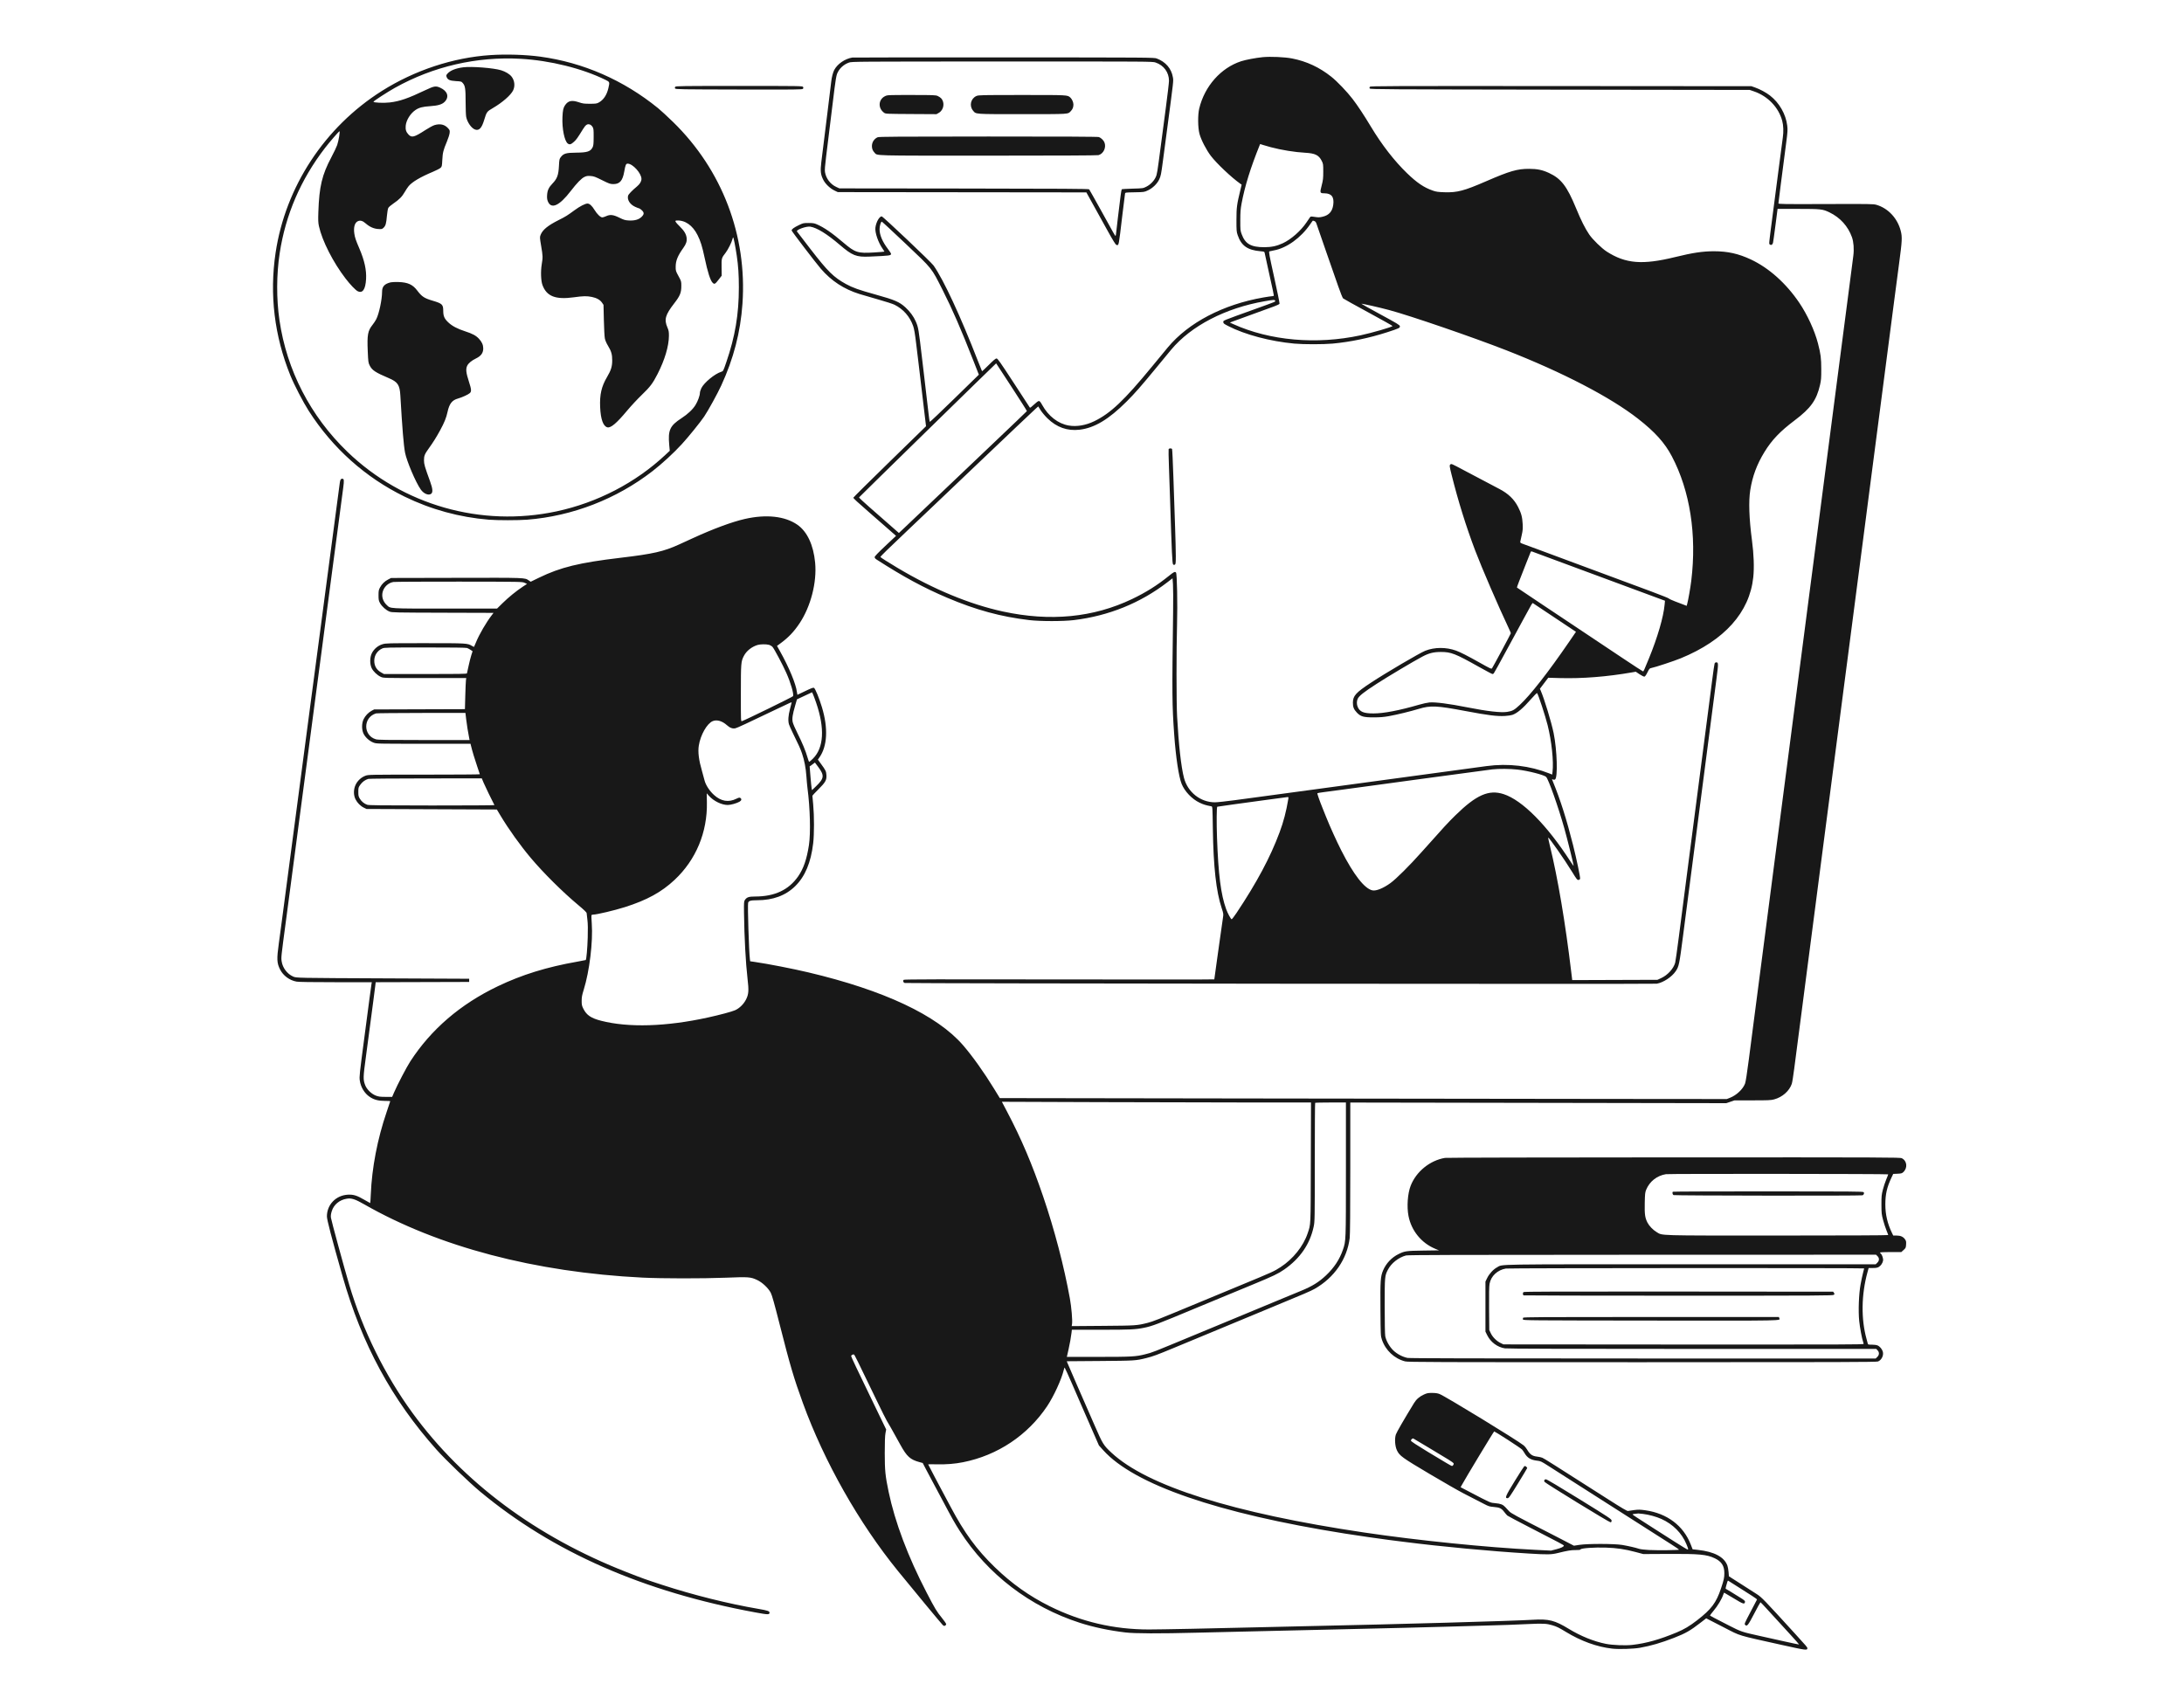 <svg width="360" height="280" viewBox="0 0 360 280" fill="none" xmlns="http://www.w3.org/2000/svg">
<path fill-rule="evenodd" clip-rule="evenodd" d="M80.847 9.082C74.673 9.492 68.354 11.58 62.931 15.003C53.517 20.945 47.053 30.792 45.428 41.669C44.401 48.543 45.224 55.381 47.863 61.9C48.492 63.452 49.968 66.298 50.899 67.752C54.824 73.88 60.23 78.718 66.669 81.864C71.029 83.994 75.733 85.284 80.577 85.677C81.984 85.792 85.432 85.791 86.895 85.677C94.352 85.091 101.63 82.271 107.564 77.666C109.134 76.447 111.019 74.713 112.383 73.229C113.446 72.074 115.442 69.609 116.069 68.677C116.74 67.68 118.254 64.929 118.882 63.566C120.923 59.133 122.059 54.757 122.385 50.07C123.166 38.831 119.04 28.016 110.961 20.127C110.043 19.231 108.927 18.201 108.481 17.839C102.791 13.212 96.14 10.302 89.051 9.338C86.657 9.012 83.422 8.911 80.847 9.082ZM208.128 9.425C207.009 9.534 205.323 9.854 204.576 10.098C201.238 11.187 198.557 14.216 197.674 17.897C197.423 18.945 197.445 21.049 197.717 22.064C197.982 23.053 198.846 24.727 199.595 25.706C200.547 26.949 202.985 29.256 204.419 30.27L204.668 30.446L204.446 31.366C203.872 33.748 203.814 34.19 203.81 36.235C203.807 38.029 203.822 38.209 204.017 38.776C204.615 40.517 205.628 41.232 207.765 41.42C208.415 41.478 208.424 41.482 208.473 41.752C208.501 41.903 208.751 43.053 209.029 44.308C209.846 48.001 209.973 48.593 209.973 48.713C209.973 48.778 209.868 48.827 209.726 48.827C209.589 48.827 208.925 48.924 208.25 49.041C201.605 50.2 195.886 53.193 192.48 57.294C192.079 57.776 190.923 59.178 189.911 60.409C185.299 66.019 183.06 68.14 180.379 69.441C178.972 70.123 177.479 70.377 176.172 70.155C174.43 69.859 172.816 68.614 171.804 66.785C171.518 66.269 171.386 66.112 171.239 66.112C171.122 66.112 170.806 66.344 170.433 66.704C170.041 67.084 169.797 67.261 169.756 67.196C169.72 67.141 168.517 65.295 167.082 63.094C164.868 59.699 164.441 59.093 164.264 59.093C164.116 59.093 163.746 59.402 162.985 60.164C162.396 60.754 161.895 61.218 161.873 61.195C161.851 61.173 161.549 60.424 161.203 59.531C158.35 52.175 155.556 46.159 153.886 43.772C153.505 43.228 145.584 35.719 145.352 35.682C144.979 35.623 144.425 36.584 144.3 37.508C144.19 38.328 144.754 39.973 145.519 41.056C145.669 41.269 145.792 41.46 145.792 41.48C145.792 41.501 145.013 41.565 144.06 41.623C141.392 41.786 140.957 41.647 139.037 40.013C137.103 38.366 135.852 37.505 134.631 36.977C134.219 36.8 133.99 36.764 133.274 36.763C132.442 36.762 132.385 36.775 131.653 37.129C130.841 37.522 130.49 37.784 130.49 38C130.49 38.126 134.483 43.355 135.313 44.314C137.044 46.316 139.103 47.664 141.658 48.466C142.274 48.659 143.708 49.078 144.846 49.397C145.984 49.716 147.156 50.096 147.45 50.242C148.894 50.957 149.979 52.195 150.519 53.742C150.686 54.222 150.819 54.999 151.015 56.636C151.162 57.866 151.322 59.189 151.371 59.575C151.419 59.961 151.541 60.978 151.641 61.835C151.869 63.782 152.116 65.863 152.412 68.344L152.643 70.269L146.652 76.111C143.357 79.324 140.662 81.996 140.662 82.048C140.662 82.161 141.271 82.724 143.407 84.586C143.853 84.975 145.001 85.978 145.959 86.817L147.7 88.342L145.936 90.001C144.707 91.157 144.172 91.718 144.173 91.85C144.173 91.967 144.286 92.113 144.465 92.229C148.896 95.084 152.238 96.894 156.144 98.552C160.879 100.563 164.962 101.674 169.646 102.229C171.483 102.446 175.236 102.446 177.028 102.229C182.752 101.534 187.97 99.422 192.42 95.996L193.275 95.338L193.347 96.322C193.386 96.863 193.396 98.944 193.369 100.947C193.186 114.636 193.199 116.176 193.55 121.107C193.814 124.827 194.299 128.048 194.771 129.223C195.272 130.472 196.477 131.736 197.733 132.332C198.397 132.646 198.705 132.742 199.676 132.933C199.863 132.97 199.865 133.002 199.919 136.591C200.013 142.905 200.466 146.982 201.377 149.72C201.667 150.592 201.681 150.687 201.598 151.223C201.549 151.537 201.346 152.959 201.148 154.383C200.949 155.807 200.727 157.386 200.654 157.893C200.454 159.274 200.161 161.393 200.161 161.459C200.161 161.49 188.678 161.496 174.643 161.471C154.971 161.436 149.091 161.45 148.978 161.531C148.781 161.67 148.891 162.003 149.152 162.056C149.562 162.14 272.611 162.258 273.088 162.175C274.175 161.986 275.566 161.071 276.214 160.118C276.747 159.333 276.813 159.014 277.436 154.2C277.763 151.671 278.132 148.831 278.256 147.89C278.38 146.949 278.724 144.303 279.022 142.011C279.319 139.719 279.643 137.231 279.741 136.483C279.839 135.735 279.956 134.827 280.002 134.465C280.048 134.103 280.29 132.237 280.54 130.319C280.989 126.874 281.562 122.472 282.261 117.092C282.458 115.571 282.763 113.229 282.938 111.886C283.272 109.322 283.269 109.195 282.872 109.195C282.777 109.195 282.667 109.282 282.626 109.392C282.584 109.501 282.402 110.754 282.221 112.178C282.04 113.602 281.81 115.378 281.71 116.126C281.54 117.407 281.026 121.361 280.005 129.244C279.244 135.117 278.662 139.592 278.333 142.099C277.986 144.741 277.491 148.567 276.724 154.515C276.451 156.638 276.182 158.533 276.127 158.726C275.848 159.706 274.884 160.76 273.822 161.251L273.209 161.534L266.183 161.558L259.157 161.582L258.996 160.242C258.021 152.09 256.776 144.733 255.468 139.387C255.297 138.692 255.174 138.108 255.193 138.089C255.297 137.988 257.914 141.737 259.144 143.748C259.89 144.968 259.986 145.088 260.196 145.064C260.358 145.046 260.435 144.978 260.456 144.836C260.494 144.573 259.863 141.579 259.287 139.291C258.22 135.053 257.209 131.866 255.981 128.868C255.793 128.411 255.793 128.406 255.971 128.498C256.095 128.563 256.204 128.564 256.323 128.503C256.801 128.253 256.664 123.646 256.095 120.865C255.725 119.055 254.56 115.226 253.962 113.852L253.831 113.551L254.518 112.643L255.206 111.735L257.096 111.788C260.832 111.891 264.868 111.573 269.035 110.846L269.633 110.742L270.262 111.161C270.61 111.393 270.967 111.567 271.06 111.55C271.168 111.531 271.347 111.279 271.557 110.851C271.865 110.226 271.909 110.178 272.229 110.12C272.813 110.013 275.945 108.978 277.034 108.532C284.256 105.574 288.393 100.954 289.001 95.168C289.169 93.562 289.092 91.387 288.783 89.057C288.313 85.514 288.215 82.637 288.503 80.809C288.861 78.534 289.594 76.56 290.833 74.536C292.058 72.535 293.403 71.126 295.846 69.285C298.477 67.302 299.431 65.965 300.008 63.447C300.183 62.686 300.212 62.313 300.209 60.847C300.205 59.046 300.117 58.36 299.667 56.619C299.122 54.508 297.915 51.883 296.59 49.923C294.417 46.707 291.585 44.174 288.601 42.775C286.561 41.819 284.781 41.423 282.525 41.422C280.673 41.422 279.003 41.672 276.134 42.377C270.738 43.704 267.965 43.481 264.837 41.469C264.011 40.937 262.511 39.473 261.963 38.663C261.263 37.628 260.63 36.365 259.799 34.349C258.292 30.69 257.332 29.441 255.312 28.508C254.242 28.014 253.397 27.839 252.055 27.835C250.113 27.829 248.865 28.189 244.965 29.884C241.336 31.46 240.196 31.762 238.117 31.694C237.038 31.66 236.741 31.618 236.176 31.422C234.727 30.92 233.566 30.136 231.932 28.558C229.836 26.532 227.774 23.876 225.973 20.88C224.827 18.973 223.803 17.424 222.957 16.318C222.05 15.131 220.403 13.411 219.444 12.649C217.486 11.092 215.382 10.112 212.989 9.641C211.783 9.403 209.418 9.298 208.128 9.425ZM140.482 9.489C139.268 9.69 138.032 10.543 137.509 11.54C137.304 11.93 137.096 12.732 137.02 13.422C136.96 13.961 136.627 16.686 136.383 18.642C136.263 19.599 135.924 22.336 135.384 26.704C135.199 28.203 135.267 28.802 135.722 29.675C136.073 30.351 136.835 31.069 137.575 31.423L138.096 31.672L158.584 31.695L179.073 31.718L179.934 33.275C180.408 34.131 181.484 36.075 182.325 37.595C183.544 39.798 183.895 40.365 184.052 40.389C184.434 40.445 184.386 40.696 184.995 35.533C185.218 33.651 185.42 32.025 185.445 31.919C185.488 31.733 185.53 31.727 187.042 31.7C188.576 31.673 188.602 31.669 189.204 31.391C189.98 31.033 190.715 30.328 191.065 29.606C191.341 29.038 191.399 28.75 191.695 26.496C191.797 25.723 192.084 23.552 192.334 21.67C193.491 12.948 193.442 13.388 193.329 12.72C193.091 11.3 192.124 10.183 190.665 9.641C190.226 9.477 189.582 9.473 165.461 9.463C151.846 9.457 140.605 9.469 140.482 9.489ZM85.843 9.695C90.675 9.965 95.969 11.28 99.81 13.166C100.515 13.512 100.517 13.517 100.279 14.545C100.016 15.678 99.458 16.501 98.67 16.917C98.357 17.082 98.166 17.107 97.229 17.107C96.275 17.107 96.061 17.078 95.397 16.855C94.258 16.474 93.664 16.599 93.157 17.324C92.851 17.762 92.764 18.15 92.712 19.301C92.627 21.2 93.045 23.269 93.596 23.667C93.897 23.884 94.12 23.82 94.621 23.369C94.995 23.033 95.215 22.724 96.078 21.32C96.548 20.557 96.806 20.383 97.247 20.534C97.381 20.58 97.573 20.756 97.675 20.924C97.84 21.199 97.859 21.371 97.854 22.591C97.849 23.715 97.82 24.008 97.685 24.282C97.341 24.98 96.806 25.153 94.945 25.168C93.325 25.181 92.906 25.301 92.451 25.884C92.207 26.196 92.189 26.276 92.133 27.364C92.054 28.878 91.84 29.457 91.063 30.264C90.458 30.892 90.233 31.369 90.182 32.134C90.151 32.604 90.18 32.874 90.293 33.164C90.839 34.557 92.185 33.959 94.093 31.474C95.097 30.168 95.843 29.401 96.342 29.166C96.676 29.008 96.857 28.981 97.35 29.016C97.876 29.052 98.109 29.137 99.241 29.701C100.418 30.287 100.581 30.344 101.086 30.35C102.147 30.361 102.634 29.806 102.898 28.285C103.087 27.197 103.18 26.978 103.455 26.978C104.295 26.978 105.736 28.571 105.735 29.498C105.735 29.909 105.47 30.349 104.983 30.751C104.201 31.395 103.587 32.035 103.528 32.266C103.355 32.938 103.838 33.702 104.683 34.091C104.99 34.233 105.288 34.349 105.347 34.349C105.405 34.349 105.598 34.482 105.774 34.644C106.206 35.041 106.201 35.32 105.754 35.755C105.291 36.206 104.6 36.401 103.653 36.348C103.034 36.313 102.847 36.258 102.077 35.88C101.066 35.384 100.575 35.333 99.885 35.65C99.662 35.753 99.389 35.837 99.278 35.838C98.982 35.841 98.425 35.307 98.005 34.618C97.58 33.921 97.182 33.559 96.84 33.559C96.46 33.559 95.59 34.005 94.717 34.647C93.503 35.54 93.261 35.691 92.102 36.274C90.297 37.181 89.441 37.882 89.113 38.718C88.963 39.101 88.966 39.154 89.203 40.569C89.487 42.26 89.491 42.381 89.297 43.573C89.105 44.757 89.16 46.298 89.42 46.999C90.11 48.86 91.583 49.432 94.6 49.012C96.162 48.794 96.737 48.784 97.577 48.957C98.359 49.119 98.921 49.438 99.234 49.9L99.48 50.261L99.537 52.768C99.568 54.147 99.642 55.513 99.701 55.802C99.767 56.125 99.964 56.583 100.21 56.987C100.768 57.902 100.92 58.435 100.914 59.444C100.907 60.447 100.716 61.051 100.046 62.185C99.145 63.711 98.836 65.066 98.924 67.111C99.01 69.115 99.428 70.281 100.122 70.451C100.679 70.587 101.651 69.763 103.369 67.702C103.997 66.948 105.086 65.779 105.788 65.103C107.168 63.777 107.594 63.212 108.389 61.657C109.576 59.336 110.252 57.063 110.261 55.364C110.264 54.685 110.228 54.487 110.003 53.96C109.45 52.661 109.667 51.903 111.136 50.011C112.103 48.764 112.307 48.26 112.307 47.108C112.307 46.39 112.296 46.352 111.839 45.516C111.385 44.684 111.371 44.638 111.376 43.957C111.384 42.968 111.708 42.172 112.627 40.886C113.091 40.237 113.24 39.805 113.187 39.265C113.123 38.616 112.789 38.053 112.021 37.3C111.287 36.58 111.179 36.375 111.519 36.355C112.914 36.27 114.158 37.131 114.975 38.747C115.466 39.719 115.749 40.62 116.131 42.424C116.655 44.907 117.097 46.28 117.488 46.638C117.78 46.905 117.88 46.847 118.492 46.055L118.962 45.448L118.943 44.088C118.921 42.575 118.932 42.532 119.607 41.67C119.981 41.191 120.621 39.922 120.721 39.461C120.755 39.304 120.812 39.159 120.848 39.137C120.916 39.096 121.211 40.581 121.439 42.114C121.692 43.819 121.791 45.297 121.79 47.379C121.79 51.825 121.176 55.479 119.716 59.726C119.213 61.192 119.212 61.193 118.888 61.293C117.82 61.62 116.035 63.094 115.598 64.01C115.472 64.274 115.368 64.627 115.366 64.796C115.361 65.224 115.02 66.158 114.646 66.762C114.192 67.498 113.379 68.266 112.342 68.94C110.422 70.187 110.089 70.91 110.311 73.351L110.399 74.316L109.665 75.003C104.761 79.595 98.454 82.867 91.739 84.304C79.317 86.962 66.392 83.28 57.262 74.481C51.172 68.612 47.265 61.04 46.062 52.775C45.551 49.262 45.565 45.264 46.1 41.754C47.069 35.398 49.568 29.592 53.575 24.39C54.325 23.416 55.816 21.69 55.947 21.645C56.085 21.598 55.833 23.149 55.58 23.907C55.475 24.221 55.051 25.113 54.638 25.889C53.078 28.82 52.618 30.746 52.477 34.922C52.43 36.312 52.446 36.709 52.573 37.291C53.1 39.699 54.903 43.24 56.971 45.931C57.715 46.901 58.599 47.826 58.946 48.002C59.765 48.416 60.246 47.727 60.342 46.002C60.425 44.512 60.078 42.934 59.237 40.973C58.641 39.586 58.498 39.16 58.403 38.492C58.252 37.434 58.484 36.67 59.023 36.453C59.419 36.292 59.794 36.408 60.292 36.845C60.94 37.413 61.63 37.716 62.366 37.757C62.939 37.788 62.987 37.776 63.238 37.531C63.57 37.208 63.667 36.856 63.781 35.559C63.83 34.993 63.931 34.418 64.004 34.279C64.078 34.14 64.454 33.814 64.841 33.554C65.786 32.919 66.292 32.408 66.704 31.672C66.893 31.335 67.188 30.891 67.359 30.686C67.943 29.987 69.302 29.183 71.342 28.329C71.907 28.093 72.477 27.801 72.61 27.68C72.838 27.472 72.853 27.406 72.908 26.364C72.972 25.15 73.068 24.764 73.662 23.352C73.884 22.822 74.088 22.184 74.114 21.934C74.159 21.514 74.141 21.456 73.86 21.145C73.299 20.522 72.57 20.35 71.638 20.62C71.379 20.695 70.691 21.067 70.086 21.46C68.284 22.63 67.862 22.741 67.336 22.181C66.941 21.76 66.816 21.369 66.874 20.736C66.962 19.8 67.649 18.697 68.5 18.126C69.078 17.738 69.671 17.584 70.898 17.504C72.203 17.419 72.877 17.215 73.302 16.778C74.083 15.974 73.778 15.012 72.567 14.462C71.844 14.134 71.555 14.179 70.18 14.834C67.256 16.226 65.896 16.697 64.24 16.892C63.241 17.011 61.509 16.931 61.564 16.769C61.611 16.63 63.869 15.166 65.084 14.486C71.417 10.945 78.585 9.29 85.843 9.695ZM190.473 10.303C191.834 10.759 192.691 11.928 192.69 13.326C192.69 13.62 192.448 15.677 192.154 17.897C191.859 20.117 191.494 22.881 191.343 24.039C190.765 28.475 190.723 28.733 190.496 29.217C190.196 29.855 189.61 30.45 188.958 30.778C188.419 31.049 188.401 31.051 186.689 31.099C185.74 31.125 184.936 31.173 184.903 31.206C184.869 31.238 184.785 31.712 184.716 32.258C184.435 34.475 184.031 37.848 183.984 38.363C183.957 38.665 183.909 38.911 183.879 38.91C183.849 38.909 183.665 38.623 183.472 38.274C183.279 37.925 182.333 36.218 181.371 34.48C180.409 32.743 179.58 31.273 179.529 31.213C179.457 31.127 175.123 31.099 158.902 31.081L138.366 31.058L137.853 30.824C136.881 30.38 136.159 29.431 135.987 28.371C135.932 28.035 135.981 27.364 136.17 25.844C136.311 24.707 136.487 23.282 136.56 22.679C136.634 22.076 136.777 20.911 136.879 20.09C137.209 17.428 137.32 16.524 137.558 14.573C137.702 13.392 137.861 12.474 137.97 12.19C138.301 11.327 139.042 10.627 139.958 10.31C140.423 10.149 141.164 10.144 165.199 10.138C189.541 10.131 189.97 10.134 190.473 10.303ZM76.374 11.094C75.138 11.247 74.204 11.623 73.75 12.149C73.551 12.379 73.533 12.449 73.614 12.677C73.783 13.15 74.145 13.313 75.153 13.371C76.039 13.422 76.055 13.427 76.307 13.721C76.68 14.156 76.751 14.657 76.751 16.836C76.751 17.913 76.792 19.006 76.843 19.265C77.02 20.174 77.725 21.169 78.33 21.364C78.975 21.571 79.4 21.121 79.799 19.81C80.218 18.434 80.246 18.396 81.252 17.81C82.793 16.913 84.198 15.688 84.576 14.911C84.934 14.175 84.826 13.249 84.308 12.607C83.983 12.204 83.312 11.803 82.595 11.582C81.369 11.205 77.763 10.922 76.374 11.094ZM111.31 14.306C111.225 14.407 111.218 14.486 111.287 14.592C111.374 14.726 112.191 14.74 121.813 14.761C131.41 14.781 132.254 14.772 132.354 14.639C132.43 14.538 132.436 14.445 132.374 14.331C132.287 14.173 131.934 14.168 121.856 14.168C112.452 14.168 111.417 14.181 111.31 14.306ZM225.81 14.306C225.724 14.407 225.717 14.486 225.786 14.592C225.874 14.727 228.096 14.741 257.151 14.782L288.421 14.826L289.132 15.071C291.408 15.855 293.177 17.705 293.773 19.921C293.974 20.67 294.011 21.721 293.869 22.679C293.822 22.992 293.541 25.125 293.244 27.417C292.946 29.709 292.476 33.322 292.198 35.446C291.53 40.561 291.566 40.165 291.749 40.313C291.942 40.469 292.168 40.347 292.252 40.041C292.285 39.922 292.468 38.612 292.659 37.131L293.007 34.437L296.385 34.438C300.15 34.439 300.447 34.472 301.563 35.012C303.318 35.861 304.616 37.294 305.264 39.098C305.545 39.879 305.634 41.064 305.494 42.158C305.442 42.568 305.155 44.779 304.857 47.072C304.558 49.364 304.129 52.661 303.903 54.398C303.677 56.136 303.33 58.801 303.132 60.321C302.934 61.841 302.572 64.625 302.328 66.507C301.35 74.047 300.981 76.886 299.808 85.898C299.607 87.443 299.22 90.424 298.948 92.523C298.676 94.623 298.351 97.11 298.226 98.051C298.101 98.992 297.962 100.058 297.918 100.42C297.874 100.782 297.651 102.5 297.424 104.237C297.196 105.974 296.81 108.936 296.567 110.818C295.558 118.61 295.109 122.069 294.857 123.98C294.711 125.09 294.366 127.735 294.092 129.858C293.817 131.982 293.453 134.785 293.282 136.088C293.112 137.391 292.767 140.037 292.516 141.967C292.266 143.897 291.838 147.194 291.565 149.294C291.292 151.393 290.87 154.651 290.626 156.533C289.859 162.448 289.187 167.614 288.958 169.343C288.837 170.26 288.53 172.629 288.276 174.608C287.98 176.91 287.753 178.364 287.645 178.644C287.29 179.571 286.242 180.559 285.165 180.983L284.64 181.189L265.467 181.173C254.922 181.164 227.959 181.129 205.549 181.096L164.803 181.035L163.857 179.489C162.218 176.81 160.28 174.092 158.74 172.314C154.465 167.376 145.719 163.259 133.239 160.308C130.631 159.691 126.576 158.901 124.395 158.585L123.655 158.478L123.608 158.119C123.452 156.938 123.211 149.256 123.318 148.842C123.403 148.512 123.733 148.416 124.783 148.416C127.403 148.416 129.494 147.646 131.073 146.098C132.704 144.5 133.668 142.205 134.041 139.028C134.217 137.528 134.219 134.541 134.045 132.666C133.973 131.894 133.913 131.229 133.912 131.189C133.911 131.149 134.346 130.684 134.878 130.155C136.065 128.976 136.275 128.605 136.223 127.783C136.183 127.148 136.109 126.998 135.289 125.878L134.816 125.232L135.071 124.869C136.377 123.01 136.527 120.05 135.489 116.609C135.042 115.124 134.381 113.511 134.178 113.405C134.044 113.335 133.748 113.443 132.735 113.932C132.035 114.27 131.451 114.547 131.438 114.547C131.425 114.547 131.39 114.339 131.359 114.086C131.201 112.771 130.068 110.037 128.579 107.378L128.078 106.482L128.586 106.111C129.937 105.127 130.857 104.167 131.792 102.764C133.645 99.984 134.668 96.005 134.363 92.764C134.087 89.846 133.053 87.635 131.438 86.512C129.396 85.091 126.312 84.752 122.771 85.557C120.658 86.038 117.573 87.179 114.188 88.732C113.772 88.923 112.776 89.379 111.973 89.747C109.403 90.923 107.681 91.316 102.315 91.953C95.477 92.763 92.392 93.516 88.844 95.242L87.479 95.905L87.179 95.703C86.467 95.224 86.854 95.239 75.215 95.264L64.464 95.287L63.994 95.528C63.398 95.835 62.955 96.266 62.642 96.847C62.422 97.254 62.395 97.4 62.395 98.139C62.395 98.874 62.423 99.025 62.636 99.421C62.938 99.978 63.654 100.616 64.217 100.829C64.619 100.981 65.134 100.992 72.999 101.014L81.354 101.039L81.068 101.41C80.144 102.604 78.993 104.586 78.456 105.904C78.299 106.29 78.157 106.621 78.141 106.638C78.124 106.656 77.977 106.59 77.813 106.493C77.049 106.037 77.024 106.036 70.083 106.036C63.871 106.036 63.606 106.042 63.042 106.212C62.299 106.436 61.648 106.985 61.295 107.685C60.953 108.364 60.937 109.437 61.257 110.135C61.507 110.677 62.181 111.322 62.779 111.592C63.204 111.783 63.206 111.783 70.03 111.783H76.856L76.805 112.134C76.777 112.327 76.728 113.481 76.695 114.699L76.636 116.912L69.155 116.936L61.673 116.96L61.287 117.161C60.733 117.449 60.206 117.998 59.934 118.57C59.614 119.243 59.603 120.251 59.91 120.926C60.188 121.54 60.902 122.188 61.567 122.43C62.083 122.619 62.119 122.619 69.821 122.619H77.558L77.615 122.861C77.834 123.775 78.267 125.221 78.646 126.307C78.891 127.008 79.091 127.61 79.091 127.645C79.091 127.68 74.961 127.709 69.913 127.709C60.875 127.709 60.727 127.711 60.241 127.889C59.544 128.143 58.924 128.715 58.611 129.393C58.257 130.161 58.254 131.082 58.604 131.779C58.898 132.364 59.429 132.896 59.991 133.165L60.413 133.368L71.156 133.412L81.899 133.456L82.529 134.509C83.842 136.702 85.766 139.389 87.493 141.441C89.571 143.909 92.75 147.067 95.294 149.189C96.265 149.999 96.693 150.412 96.701 150.547C96.708 150.654 96.764 151.156 96.826 151.663C96.904 152.303 96.92 153.186 96.878 154.558C96.825 156.331 96.662 158.177 96.551 158.271C96.528 158.29 95.902 158.412 95.159 158.542C90.155 159.416 86.015 160.698 82.046 162.601C75.875 165.561 71.063 169.695 67.633 174.982C67.013 175.937 65.491 178.852 64.941 180.136L64.641 180.838L63.562 180.833C62.651 180.828 62.4 180.796 61.944 180.621C61.221 180.345 60.462 179.6 60.195 178.905C59.84 177.98 59.849 177.629 60.327 174.125C60.461 173.136 60.586 172.202 61.038 168.773C61.162 167.832 61.387 166.134 61.538 165C61.688 163.866 61.837 162.711 61.868 162.434L61.924 161.93L69.63 161.908L77.336 161.885V161.622V161.359L64.059 161.299C48.658 161.23 48.857 161.234 48.306 160.99C47.336 160.559 46.581 159.555 46.426 158.488C46.329 157.822 46.329 157.828 47.136 151.794C47.252 150.93 47.637 148.02 47.857 146.354C47.959 145.582 48.165 144.023 48.315 142.888C48.465 141.754 48.725 139.78 48.894 138.501C49.062 137.222 49.302 135.406 49.426 134.465C49.55 133.524 49.735 132.122 49.837 131.35C50.083 129.481 50.492 126.402 50.78 124.243C50.909 123.278 51.133 121.58 51.278 120.47C51.423 119.36 51.745 116.912 51.994 115.03C52.41 111.884 52.569 110.684 52.944 107.878C53.018 107.323 53.382 104.56 53.752 101.736C54.123 98.913 54.508 95.991 54.608 95.243C54.708 94.495 54.849 93.429 54.922 92.874C55.056 91.863 55.276 90.202 55.605 87.741C55.701 87.017 55.84 85.971 55.913 85.416C55.986 84.861 56.127 83.795 56.226 83.047C56.325 82.299 56.48 81.126 56.571 80.442C56.741 79.159 56.716 78.923 56.414 78.923C56.178 78.923 56.081 79.082 56.012 79.581C55.978 79.822 55.75 81.54 55.505 83.398C55.26 85.256 54.999 87.23 54.925 87.785C54.291 92.525 54.087 94.064 53.571 98.007C53.3 100.082 52.996 102.392 52.896 103.14C52.797 103.888 52.655 104.954 52.581 105.509C52.507 106.064 52.366 107.13 52.266 107.878C51.984 110.004 51.737 111.867 51.592 112.968C51.519 113.523 51.377 114.589 51.276 115.337C51.095 116.69 49.998 125.004 49.482 128.937C49.334 130.071 49.149 131.473 49.071 132.052C48.569 135.818 48.342 137.532 47.945 140.563C47.609 143.132 46.82 149.115 46.643 150.434C46.569 150.989 46.424 152.075 46.322 152.847C46.219 153.62 46.056 154.824 45.96 155.524C45.601 158.121 45.632 158.767 46.161 159.82C46.683 160.857 47.72 161.623 48.89 161.833C49.237 161.896 51.461 161.929 55.354 161.929H61.288L61.236 162.214C61.207 162.371 61.062 163.427 60.913 164.561C60.648 166.588 60.514 167.605 60.052 171.098C59.264 177.045 59.218 177.485 59.304 178.118C59.455 179.228 60.075 180.252 60.953 180.841C61.642 181.304 62.37 181.496 63.437 181.496C63.928 181.496 64.329 181.515 64.329 181.538C64.329 181.561 64.062 182.359 63.737 183.312C62.213 187.77 61.3 192.519 61.119 196.917C61.087 197.701 61.042 198.343 61.019 198.343C60.996 198.343 60.575 198.105 60.082 197.815C58.86 197.096 58.272 196.911 57.353 196.957C55.378 197.057 53.887 198.596 53.887 200.535C53.887 201.102 54.643 204 56.462 210.403C59.65 221.628 64.592 230.744 71.972 239.012C73.435 240.652 77.345 244.411 79.143 245.907C91.134 255.881 106.059 262.432 124.535 265.831C126.623 266.215 126.844 266.217 126.844 265.856C126.844 265.611 126.523 265.503 125.044 265.25C120.026 264.392 114.267 262.956 109.156 261.288C106.368 260.378 106.069 260.271 103.264 259.174C88.424 253.371 76.365 244.405 68.006 232.958C63.458 226.731 59.794 219.308 57.565 211.812C56.753 209.08 54.594 201.165 54.546 200.743C54.508 200.417 54.547 200.121 54.685 199.678C55.021 198.6 55.935 197.832 57.127 197.627C57.922 197.491 58.518 197.679 60.033 198.547C72.271 205.553 88.204 209.749 105.916 210.631C109.073 210.788 115.822 210.795 119.598 210.646C123.415 210.495 123.711 210.516 124.791 211.016C125.645 211.411 126.642 212.347 127.051 213.135C127.251 213.522 127.64 214.899 128.462 218.137C130.248 225.163 130.843 227.183 132.338 231.291C135.87 240.996 141.582 251.088 148.032 259.018C150.46 262.002 155.218 267.745 155.394 267.902C155.569 268.059 155.651 268.081 155.789 268.009C155.886 267.959 155.964 267.845 155.964 267.757C155.964 267.668 155.646 267.206 155.258 266.729C154.384 265.656 154.151 265.27 152.726 262.528C149.671 256.648 147.519 250.938 146.477 245.944C145.927 243.31 145.841 242.447 145.839 239.583C145.838 237.745 145.874 236.712 145.955 236.287L146.073 235.667L145.694 234.883C145.486 234.451 144.771 232.973 144.105 231.598C141.258 225.715 140.302 223.698 140.302 223.575C140.302 223.414 140.628 223.232 140.766 223.315C140.881 223.384 141.156 223.94 144.465 230.797C145.312 232.553 146.09 234.113 146.195 234.263C146.299 234.414 146.602 234.932 146.868 235.415C147.134 235.897 147.42 236.411 147.503 236.555C147.586 236.7 148.006 237.456 148.437 238.236C149.481 240.126 150.046 240.636 151.547 241.043L152.096 241.192L152.647 242.252C152.951 242.835 153.329 243.549 153.489 243.838C153.649 244.128 154.46 245.648 155.291 247.216C156.989 250.422 157.358 251.079 158.2 252.393C162.784 259.547 169.774 264.893 178.012 267.545C180.221 268.256 182.856 268.814 185.489 269.127C187.068 269.315 191.055 269.328 197.371 269.166C199.624 269.108 204.14 269.001 207.408 268.929C210.675 268.857 216.569 268.719 220.505 268.624C224.441 268.529 229.362 268.412 231.442 268.364C233.521 268.316 236.518 268.237 238.103 268.189C239.687 268.141 242.462 268.061 244.269 268.012C248.189 267.905 249.326 267.865 252.055 267.738C254.335 267.632 254.949 267.664 255.856 267.936C256.609 268.162 256.944 268.325 258.086 269.021C260.619 270.563 263.226 271.509 265.732 271.794C266.85 271.921 269.226 271.849 270.328 271.654C272.129 271.335 273.815 270.844 275.926 270.023C277.851 269.275 278.625 268.832 280.345 267.496L281.241 266.801L282.265 267.325C282.829 267.614 283.736 268.079 284.28 268.36C286.983 269.753 286.25 269.532 293.623 271.169C297.805 272.097 297.922 272.111 297.915 271.708C297.913 271.574 297.706 271.33 296.027 269.49C290.702 263.651 290.394 263.333 289.531 262.778C289.069 262.481 287.857 261.706 286.837 261.054L284.984 259.871L284.929 259.181C284.899 258.802 284.812 258.322 284.737 258.114C284.221 256.692 282.588 255.818 279.886 255.518L279.001 255.42L278.71 254.663C277.503 251.537 274.812 249.5 271.213 248.989C270.361 248.868 270.079 248.863 269.367 248.952C268.906 249.011 268.447 249.079 268.348 249.104C268.219 249.137 267.316 248.606 265.176 247.24C255.916 241.328 254.521 240.447 254.232 240.329C254.057 240.258 253.678 240.174 253.389 240.142C252.562 240.051 252.198 239.794 251.7 238.949C251.566 238.722 251.328 238.43 251.171 238.302C250.133 237.454 238.279 230.211 237.293 229.822C236.966 229.694 236.63 229.644 236.069 229.642C235.39 229.639 235.223 229.671 234.707 229.906C233.977 230.24 233.467 230.682 233.075 231.323C231.417 234.032 230.217 236.111 230.089 236.491C229.86 237.175 229.938 238.403 230.253 239.08C230.679 239.996 231.09 240.295 235.673 243.013C238 244.392 240.511 245.83 241.253 246.207C242.658 246.92 243.204 247.202 244.613 247.938C245.369 248.333 245.529 248.382 246.233 248.44C247.187 248.518 247.493 248.664 247.945 249.258C248.138 249.51 248.372 249.782 248.465 249.86C248.558 249.939 250.153 250.785 252.01 251.741C257.136 254.379 257.762 254.711 257.776 254.806C257.803 254.981 257.348 255.201 256.514 255.417L255.662 255.637L253.048 255.509C245.107 255.119 233.684 253.961 224.871 252.653C203.243 249.443 189.087 244.973 183.216 239.502C181.886 238.262 181.783 238.097 180.424 234.976C179.751 233.432 178.474 230.509 177.586 228.481C176.699 226.453 175.945 224.709 175.911 224.606L175.85 224.418L181.322 224.376C187.099 224.332 187.222 224.324 188.977 223.884C190.049 223.615 190.738 223.361 193.41 222.252C194.722 221.707 197.72 220.464 200.071 219.489C202.423 218.514 204.894 217.488 205.562 217.209C206.231 216.929 207.993 216.198 209.478 215.584C214.939 213.328 216.071 212.842 216.704 212.481C219.943 210.637 222.061 207.56 222.479 204.09C222.541 203.576 222.575 199.544 222.575 192.534L222.575 181.767L253.563 181.819L284.55 181.872L285.232 181.64L285.914 181.408H288.88C291.478 181.408 291.919 181.388 292.44 181.248C293.797 180.881 294.947 179.865 295.35 178.679C295.422 178.467 295.602 177.346 295.75 176.187C295.898 175.029 296.124 173.292 296.252 172.327C296.38 171.361 296.705 168.874 296.974 166.799C297.242 164.724 297.586 162.078 297.737 160.92C297.889 159.762 298.256 156.938 298.554 154.646C298.851 152.354 299.175 149.866 299.274 149.118C299.372 148.37 299.49 147.462 299.535 147.1C299.581 146.738 299.842 144.724 300.116 142.625C300.389 140.526 300.778 137.545 300.979 136.001C301.18 134.456 301.484 132.127 301.654 130.824C301.824 129.521 302.145 127.053 302.367 125.34C302.59 123.626 302.937 120.961 303.138 119.417C303.339 117.873 303.704 115.069 303.948 113.187C304.193 111.305 304.477 109.133 304.579 108.361C304.681 107.589 305.007 105.082 305.304 102.789C305.6 100.497 305.963 97.713 306.109 96.603C306.255 95.493 306.6 92.848 306.875 90.724C307.151 88.601 307.456 86.252 307.555 85.504C307.653 84.756 307.771 83.847 307.816 83.486C307.862 83.124 308.123 81.11 308.397 79.011C308.671 76.911 309.059 73.93 309.26 72.386C309.462 70.842 309.765 68.512 309.935 67.209C310.105 65.906 310.426 63.438 310.649 61.725C310.872 60.012 311.218 57.346 311.419 55.802C311.62 54.258 311.985 51.455 312.23 49.572C312.475 47.69 312.842 44.907 313.045 43.386C313.537 39.711 313.569 39.087 313.312 38.076C312.784 35.995 311.237 34.332 309.305 33.768C308.8 33.621 308.255 33.612 300.956 33.638C293.94 33.663 293.147 33.651 293.147 33.529C293.147 33.405 293.697 29.111 294.419 23.6C294.667 21.709 294.685 21.413 294.598 20.704C294.364 18.808 293.294 16.944 291.754 15.749C291.101 15.242 290.098 14.703 289.276 14.416L288.691 14.211L257.31 14.189C228.7 14.168 225.918 14.178 225.81 14.306ZM145.88 15.857C144.771 16.403 144.693 17.84 145.731 18.59C145.979 18.77 146.085 18.775 150.175 18.799L154.364 18.823L154.75 18.602C155.584 18.126 155.777 16.889 155.125 16.196C155.017 16.081 154.767 15.914 154.569 15.825C154.236 15.675 153.906 15.663 150.245 15.661C146.311 15.659 146.278 15.661 145.88 15.857ZM160.953 15.825C160.007 16.244 159.727 17.454 160.394 18.242C160.905 18.847 160.5 18.818 168.523 18.818C176.413 18.818 175.997 18.844 176.504 18.321C176.806 18.01 176.938 17.679 176.938 17.229C176.938 16.854 176.701 16.322 176.426 16.079C175.941 15.652 176.077 15.659 168.457 15.661C161.704 15.663 161.3 15.672 160.953 15.825ZM144.667 22.628C144.096 22.876 143.722 23.452 143.722 24.083C143.722 24.522 143.855 24.855 144.155 25.168C144.661 25.695 143.391 25.662 162.87 25.662C174.291 25.662 180.876 25.631 181.072 25.576C181.916 25.34 182.398 24.272 182.035 23.444C181.885 23.102 181.485 22.724 181.14 22.597C180.964 22.532 175.401 22.504 162.912 22.507C148.095 22.509 144.89 22.531 144.667 22.628ZM209.478 24.269C211.245 24.737 213.41 25.086 215.149 25.183C216.781 25.274 217.39 25.574 217.866 26.519C218.108 27 218.119 27.077 218.119 28.294C218.119 29.411 218.087 29.692 217.855 30.591C217.539 31.813 217.557 31.861 218.329 31.868C219.49 31.879 219.943 32.483 219.764 33.777C219.614 34.858 219.069 35.475 218.043 35.722C217.514 35.849 217.333 35.855 216.739 35.764C216.106 35.667 216.04 35.671 215.935 35.815C215.872 35.901 215.616 36.277 215.367 36.65C214.438 38.039 212.836 39.453 211.461 40.098C210.474 40.56 209.578 40.754 208.424 40.754C206.21 40.754 205.27 40.221 204.679 38.63C204.453 38.021 204.442 37.909 204.445 36.323C204.448 34.98 204.489 34.443 204.654 33.559C205.186 30.71 206.123 27.684 207.636 23.937L207.712 23.747L208.28 23.924C208.592 24.022 209.131 24.177 209.478 24.269ZM216.669 36.451C216.832 36.511 216.931 36.651 217.027 36.955C217.1 37.187 217.787 39.172 218.553 41.368C219.32 43.564 220.236 46.19 220.589 47.203C220.942 48.217 221.3 49.111 221.385 49.19C221.47 49.269 223.35 50.314 225.562 51.512C227.773 52.71 229.565 53.718 229.544 53.752C229.435 53.924 226.183 54.867 224.285 55.277C217.011 56.849 209.329 56.172 203.268 53.426L202.729 53.182L203.043 53.054C203.382 52.917 208.559 51.031 209.993 50.522C210.524 50.333 210.885 50.155 210.913 50.068C210.939 49.988 210.54 48.028 210.028 45.712C209.21 42.01 209.115 41.493 209.243 41.444C209.323 41.413 209.651 41.341 209.973 41.284C212.087 40.905 214.434 39.213 215.973 36.959C216.196 36.633 216.392 36.367 216.41 36.367C216.428 36.367 216.544 36.405 216.669 36.451ZM149.294 40.193C153.775 44.439 153.493 44.086 155.38 47.818C156.991 51.004 158.407 54.26 160.473 59.531L161.35 61.769L157.332 65.693C155.122 67.852 153.289 69.589 153.258 69.554C153.228 69.519 153.134 68.878 153.051 68.13C152.911 66.885 152.658 64.727 152.321 61.9C152.248 61.297 152.107 60.103 152.006 59.246C151.407 54.142 151.383 54.001 150.951 52.995C150.601 52.181 149.995 51.357 149.241 50.67C148.249 49.768 147.485 49.439 144.352 48.569C141.554 47.792 140.546 47.434 139.446 46.827C137.412 45.704 136.471 44.779 133.635 41.112C132.425 39.548 131.405 38.219 131.367 38.159C131.197 37.883 132.911 37.266 133.565 37.368C134.649 37.537 136.317 38.565 138.397 40.345C140.506 42.151 141.13 42.398 143.341 42.302C146.703 42.157 146.873 42.134 146.873 41.839C146.873 41.772 146.642 41.413 146.359 41.041C145.453 39.846 144.985 38.742 144.983 37.794C144.982 37.252 145.194 36.542 145.357 36.542C145.404 36.542 147.176 38.185 149.294 40.193ZM64.395 46.548C63.374 46.798 62.98 47.235 62.979 48.113C62.978 49.391 62.475 51.749 62.013 52.639C61.887 52.883 61.611 53.299 61.399 53.565C60.624 54.537 60.501 55.215 60.617 57.878C60.696 59.688 60.711 59.803 60.945 60.269C61.333 61.041 61.894 61.411 64.08 62.337C65.561 62.964 65.892 63.457 65.992 65.191C66.308 70.647 66.538 73.438 66.767 74.623C67.042 76.041 68.526 79.526 69.356 80.702C69.835 81.38 70.596 81.712 71.034 81.432C71.386 81.207 71.344 80.605 70.892 79.362C70.013 76.951 69.891 76.529 69.888 75.896C69.884 75.149 70.002 74.857 70.695 73.9C71.381 72.953 71.933 72.072 72.55 70.938C73.249 69.656 73.56 68.883 73.774 67.899C74.066 66.556 74.518 65.975 75.474 65.708C76.154 65.519 77.197 65.041 77.449 64.804C77.737 64.533 77.709 64.191 77.294 62.919C76.819 61.461 76.751 60.82 77.016 60.287C77.225 59.867 77.736 59.445 78.461 59.094C79.302 58.687 79.662 58.181 79.655 57.418C79.65 56.855 79.431 56.37 78.948 55.848C78.466 55.329 77.891 55.017 76.706 54.633C75.387 54.205 74.532 53.754 73.898 53.154C73.246 52.537 73.065 52.122 73.062 51.237C73.059 50.2 72.891 50.04 71.305 49.571C69.939 49.167 69.527 48.895 68.785 47.91C68.032 46.91 67.231 46.545 65.679 46.495C65.159 46.478 64.582 46.502 64.395 46.548ZM210.188 49.577C210.253 49.743 210.374 49.692 207.093 50.875C201.277 52.972 201.647 52.821 201.647 53.095C201.647 53.313 201.733 53.383 202.457 53.755C205.217 55.172 209.389 56.279 213.349 56.647C214.837 56.786 218.131 56.785 219.65 56.647C222.56 56.381 225.717 55.726 228.634 54.782C230.64 54.133 230.786 54.063 230.749 53.774C230.725 53.584 230.293 53.322 227.548 51.834C225.803 50.888 224.39 50.099 224.409 50.081C224.467 50.025 227.23 50.649 228.966 51.111C232.375 52.017 242.853 55.616 248.319 57.758C257.6 61.393 265.46 65.48 270.013 69.039C272.804 71.22 274.415 73.012 275.585 75.238C278.575 80.921 279.705 88.162 278.783 95.726C278.642 96.883 278.283 98.933 278.114 99.545L278.021 99.88L277.505 99.681C277.221 99.572 276.584 99.329 276.089 99.141C275.594 98.954 275.128 98.734 275.054 98.654C274.941 98.531 271.546 97.249 262.767 94.014C262.024 93.741 259.898 92.951 258.041 92.26C256.184 91.569 254.24 90.847 253.72 90.656C253.2 90.464 252.532 90.217 252.235 90.107C251.938 89.996 251.439 89.813 251.126 89.701C250.607 89.514 250.561 89.477 250.6 89.277C250.624 89.156 250.732 88.662 250.841 88.18C251.003 87.462 251.03 87.135 250.989 86.381C250.926 85.229 250.764 84.624 250.245 83.599C249.599 82.321 248.621 81.378 247.149 80.61C245.624 79.814 242.947 78.402 241.298 77.524C239.263 76.439 239.244 76.431 239.081 76.563C238.904 76.706 238.921 76.857 239.279 78.292C240.346 82.575 241.676 86.843 243.17 90.778C244.254 93.633 247.014 100.029 248.691 103.569C248.883 103.974 249.04 104.347 249.04 104.397C249.04 104.486 246.145 109.878 245.936 110.179C245.841 110.316 245.646 110.226 243.947 109.271C241.897 108.118 240.743 107.529 240.013 107.265C238.374 106.671 236.47 106.678 234.935 107.284C234.028 107.642 228.429 110.933 225.996 112.538C223.471 114.204 223.011 114.715 223.005 115.855C223.001 116.559 223.159 116.952 223.657 117.478C224.278 118.134 224.765 118.272 226.446 118.267C227.491 118.264 228.112 118.213 228.921 118.067C230.284 117.82 232.471 117.289 233.872 116.865C235.807 116.279 236.813 116.326 241.568 117.223C245.318 117.93 246.744 118.108 248.081 118.035C248.534 118.01 249.079 117.93 249.292 117.856C250.089 117.582 251.025 116.79 252.374 115.248C252.884 114.666 253.329 114.221 253.363 114.259C253.555 114.468 254.706 117.97 255.103 119.548C255.761 122.169 256.119 125.569 255.913 127.242L255.857 127.697L255.396 127.515C252.163 126.237 248.579 125.817 245.034 126.3C244.291 126.401 243.258 126.541 242.738 126.611C242.219 126.681 240.031 126.977 237.878 127.27C235.724 127.562 233.537 127.859 233.017 127.928C232.497 127.997 230.897 128.215 229.461 128.411C228.026 128.607 226.426 128.824 225.906 128.893C225.386 128.963 223.34 129.24 221.36 129.509C219.38 129.779 217.192 130.075 216.499 130.168C215.806 130.261 213.619 130.557 211.638 130.826C209.658 131.095 207.612 131.372 207.093 131.441C206.573 131.511 204.974 131.726 203.539 131.919C202.104 132.113 200.632 132.271 200.266 132.271C197.882 132.271 195.779 130.611 195.161 128.241C194.692 126.44 194.282 122.773 194.027 118.101C193.904 115.829 193.898 107.071 194.019 102.917C194.114 99.619 194.015 94.591 193.851 94.398C193.672 94.189 193.519 94.261 192.635 94.975C190.743 96.502 188.88 97.672 186.614 98.755C180.214 101.814 173.119 102.501 165.326 100.816C159.845 99.632 153.827 97.138 147.908 93.599C146.435 92.719 145.182 91.923 145.124 91.831C145.081 91.764 146.278 90.594 149.934 87.128C150.849 86.26 152.53 84.663 153.669 83.579C154.807 82.495 156.509 80.875 157.449 79.979C158.39 79.084 160.051 77.501 161.14 76.463C165.739 72.079 170.263 67.787 170.684 67.409L171.136 67.003L171.534 67.632C171.754 67.979 172.259 68.58 172.658 68.969C174.181 70.458 175.945 71.081 177.96 70.842C180.412 70.551 182.76 69.143 185.717 66.188C187.076 64.83 188.078 63.688 190.63 60.584C191.642 59.354 192.73 58.035 193.047 57.654C196.328 53.718 202.006 50.777 208.486 49.658C209.916 49.411 210.118 49.401 210.188 49.577ZM166.758 63.816C168.154 65.956 169.284 67.738 169.269 67.776C169.254 67.814 166.527 70.422 163.21 73.573C159.893 76.723 156.268 80.172 155.154 81.236C152.168 84.09 149.809 86.333 148.939 87.148L148.17 87.868L146.548 86.445C145.655 85.662 144.167 84.357 143.242 83.545C142.316 82.734 141.577 82.041 141.598 82.007C141.67 81.893 164.181 59.878 164.2 59.902C164.21 59.915 165.361 61.677 166.758 63.816ZM192.632 74.054C192.604 74.127 192.626 75.42 192.683 76.927C192.739 78.435 192.825 80.932 192.874 82.477C193.15 91.198 193.23 92.912 193.368 93.046C193.471 93.147 193.541 93.155 193.66 93.082C193.796 92.998 193.815 92.821 193.815 91.636C193.815 90.893 193.76 88.706 193.693 86.776C193.626 84.846 193.502 81.211 193.418 78.7C193.333 76.189 193.234 74.086 193.197 74.028C193.101 73.877 192.695 73.896 192.632 74.054ZM254.891 91.798C256.004 92.212 257.483 92.759 258.176 93.014C258.869 93.27 260.064 93.713 260.831 93.998C262.518 94.626 273.281 98.612 273.963 98.86L274.447 99.037L274.385 99.699C274.195 101.743 273.226 105.067 271.809 108.537C270.988 110.545 270.924 110.686 270.826 110.686C270.78 110.686 269.272 109.704 267.475 108.504C262.563 105.223 262.095 104.911 260.291 103.71C259.376 103.101 257.836 102.074 256.871 101.429C255.905 100.784 254.71 99.987 254.215 99.659C252.895 98.783 250.08 96.897 250.044 96.864C250.011 96.834 250.514 95.513 251.563 92.874C251.918 91.981 252.244 91.163 252.287 91.055C252.356 90.881 252.394 90.869 252.615 90.952C252.753 91.004 253.777 91.385 254.891 91.798ZM86.471 96.082L86.875 96.263L86.176 96.722C85.099 97.431 83.817 98.475 82.829 99.448L81.93 100.332H73.416C63.964 100.332 64.392 100.358 63.751 99.751C63.13 99.164 62.88 98.379 63.069 97.611C63.276 96.769 64.001 96.087 64.838 95.948C65.078 95.909 69.953 95.882 75.671 95.889C85.963 95.901 86.072 95.903 86.471 96.082ZM256.064 101.689C257.873 102.897 259.448 103.947 259.565 104.022L259.777 104.158L258.593 105.887C255.196 110.845 252.252 114.607 250.507 116.22C249.579 117.079 249.323 117.22 248.431 117.363C247.431 117.524 245.143 117.264 241.883 116.618C238.826 116.013 236.572 115.722 235.615 115.808C235.285 115.838 234.534 116.002 233.948 116.172C230.62 117.135 228.099 117.618 226.393 117.618C224.778 117.618 224.142 117.356 223.795 116.545C223.614 116.124 223.617 115.573 223.802 115.193C224.035 114.715 224.818 114.097 226.896 112.752C228.736 111.56 233.009 109.016 234.457 108.25C235.545 107.673 236.303 107.484 237.518 107.484C239.19 107.484 239.904 107.764 243.763 109.932C244.931 110.588 245.943 111.125 246.012 111.125C246.081 111.125 246.177 111.076 246.226 111.015C246.313 110.908 247.227 109.253 248.274 107.308C248.56 106.777 248.905 106.146 249.04 105.904C249.176 105.663 249.561 104.952 249.896 104.325C250.23 103.697 250.615 102.987 250.751 102.745C250.887 102.504 251.21 101.912 251.47 101.429C252.478 99.554 252.585 99.378 252.679 99.434C252.732 99.465 254.255 100.48 256.064 101.689ZM126.749 106.308C126.944 106.361 127.208 106.514 127.334 106.647C127.604 106.932 129.033 109.621 129.62 110.95C130.349 112.598 130.871 114.402 130.726 114.771C130.681 114.885 122.816 118.73 122.3 118.89C122.12 118.946 122.118 118.918 122.12 114.312C122.121 109.29 122.141 109.052 122.62 108.129C123.044 107.313 123.893 106.634 124.864 106.334C125.315 106.195 126.281 106.182 126.749 106.308ZM76.993 106.83C77.132 106.881 77.393 107.022 77.573 107.142L77.899 107.361L77.694 107.993C77.581 108.34 77.379 109.138 77.244 109.765C77.109 110.392 76.985 110.955 76.968 111.015C76.943 111.102 75.496 111.125 70.115 111.124L63.294 111.123L62.829 110.864C62.075 110.442 61.692 109.792 61.692 108.933C61.692 108.039 62.197 107.267 63.022 106.902C63.362 106.751 63.789 106.742 70.061 106.74C74.534 106.738 76.823 106.768 76.993 106.83ZM134.53 115.852C135.98 120.08 135.796 123.292 134.002 125.068C133.705 125.362 133.427 125.603 133.385 125.603C133.343 125.603 133.218 125.277 133.107 124.879C132.817 123.842 132.232 122.429 131.448 120.875C131.074 120.132 130.722 119.312 130.667 119.052C130.543 118.47 130.638 117.819 131.062 116.348L131.366 115.297L132.612 114.713L133.859 114.129L134.016 114.471C134.103 114.66 134.334 115.281 134.53 115.852ZM130.49 115.824C130.49 115.851 130.368 116.329 130.22 116.886C129.934 117.961 129.876 118.803 130.047 119.405C130.101 119.592 130.389 120.243 130.689 120.853C131.689 122.889 131.928 123.42 132.198 124.207C132.587 125.339 132.829 126.606 132.925 128.012C132.972 128.689 133.049 129.54 133.097 129.902C133.535 133.196 133.642 137.354 133.34 139.327C132.983 141.657 132.45 143.202 131.563 144.48C130.007 146.719 127.697 147.799 124.459 147.802C123.417 147.803 123.092 147.916 122.776 148.386C122.63 148.604 122.616 148.82 122.639 150.562C122.691 154.492 122.922 158.803 123.212 161.271C123.454 163.324 123.414 163.906 122.969 164.784C122.584 165.543 121.888 166.227 121.173 166.546C120.638 166.786 118.646 167.319 116.662 167.754C109.799 169.258 103.596 169.445 99.075 168.283C97.434 167.862 96.695 167.364 96.172 166.329C95.911 165.813 95.879 165.668 95.879 165.002C95.879 164.387 95.94 164.06 96.221 163.157C97.169 160.119 97.76 155.253 97.544 152.267C97.491 151.545 97.472 150.916 97.502 150.869C97.531 150.823 97.653 150.785 97.773 150.785C98.359 150.785 101.291 150.093 103.004 149.549C106.644 148.395 109.057 147.07 111.214 145.041C114.731 141.733 116.615 137.197 116.521 132.266L116.493 130.788L116.876 131.216C117.643 132.071 118.962 132.71 119.958 132.71C120.453 132.71 121.434 132.436 121.9 132.168C122.244 131.97 122.29 131.709 122.012 131.539C121.897 131.468 121.748 131.502 121.382 131.682C120.089 132.318 118.859 132.112 117.698 131.064C116.952 130.391 116.316 129.409 116.127 128.637C116.044 128.296 115.86 127.62 115.719 127.137C115.188 125.316 115.02 123.994 115.187 122.927C115.461 121.168 116.541 119.268 117.487 118.883C118.167 118.606 119.044 118.858 119.817 119.552C120.319 120.003 120.76 120.166 121.213 120.066C121.521 119.999 122.957 119.332 128.285 116.781C130.345 115.794 130.49 115.731 130.49 115.824ZM76.834 118.517C76.933 119.383 77.171 120.87 77.346 121.723L77.404 122.005H69.89C63.726 122.005 62.302 121.983 61.96 121.883C59.822 121.256 59.842 118.249 61.988 117.612C62.112 117.576 65.478 117.542 69.467 117.538L76.72 117.53L76.834 118.517ZM134.898 126.477C135.916 127.851 135.858 128.327 134.512 129.626L133.844 130.27L133.785 129.965C133.753 129.797 133.666 128.914 133.592 128.004L133.458 126.349L133.659 126.217C133.769 126.145 133.962 126 134.088 125.895C134.213 125.791 134.324 125.714 134.335 125.724C134.346 125.735 134.599 126.073 134.898 126.477ZM250.137 126.874C251.863 127.07 254.536 127.754 254.855 128.08C255.256 128.489 256.872 133.058 257.859 136.571C258.342 138.29 259.391 142.516 259.391 142.741C259.391 142.793 259.165 142.484 258.888 142.054C255.01 136.033 250.935 131.924 247.846 130.92C245.417 130.131 243.341 131.044 239.903 134.416C238.674 135.62 238.037 136.314 234.327 140.478C232.325 142.726 230.146 144.894 229.191 145.588C228.027 146.434 226.846 146.913 226.231 146.789C224.932 146.526 223.125 144.212 221.094 140.212C220.282 138.613 219.222 136.27 218.554 134.597C218.381 134.162 218.143 133.57 218.026 133.28C217.481 131.932 217.096 130.822 217.155 130.771C217.19 130.74 217.604 130.667 218.074 130.608C218.545 130.549 219.902 130.368 221.09 130.206C222.278 130.045 224.445 129.752 225.906 129.555C227.366 129.359 228.966 129.141 229.461 129.07C229.956 129 231.556 128.782 233.017 128.586C234.477 128.39 236.665 128.095 237.878 127.93C244.186 127.07 245.371 126.911 245.985 126.842C247.067 126.72 248.91 126.734 250.137 126.874ZM79.718 129.047C79.944 129.589 81.057 131.888 81.502 132.732C81.521 132.768 76.885 132.796 71.2 132.794C62.8 132.791 60.8 132.768 60.526 132.673C60.028 132.499 59.594 132.144 59.313 131.676C59.095 131.316 59.063 131.171 59.063 130.549C59.063 129.869 59.078 129.814 59.4 129.359C59.725 128.9 60.19 128.563 60.713 128.409C60.845 128.37 65.108 128.335 70.185 128.33L79.416 128.323L79.718 129.047ZM212.357 131.723C212.007 133.812 211.583 135.436 210.917 137.229C209.401 141.314 207.154 145.521 203.827 150.504C203.431 151.096 203.065 151.568 203.013 151.551C202.867 151.504 202.358 150.557 202.109 149.87C201.242 147.474 200.821 144.17 200.605 138.062C200.518 135.599 200.538 133.103 200.646 132.998C200.661 132.984 201.864 132.81 203.32 132.613C204.776 132.416 207.345 132.065 209.028 131.833C210.711 131.601 212.161 131.407 212.25 131.402C212.387 131.395 212.403 131.443 212.357 131.723ZM206.893 181.759H216.1L216.071 191.696C216.039 202.523 216.075 201.737 215.54 203.344C214.843 205.438 213.135 207.57 211.093 208.895C209.993 209.608 209.841 209.677 204.582 211.853C202.274 212.807 198.604 214.33 196.426 215.235C191.02 217.483 190.023 217.875 189.159 218.092C187.402 218.533 187.259 218.543 181.814 218.585L176.654 218.626L176.712 218.246C176.797 217.68 176.61 215.489 176.358 214.093C175.393 208.757 173.81 202.71 171.946 197.246C170.137 191.939 168.36 187.757 166.04 183.346L165.144 181.642L181.415 181.701C190.364 181.733 201.829 181.759 206.893 181.759ZM221.855 192.793C221.854 204.734 221.86 204.573 221.365 206.02C220.816 207.626 219.911 209.002 218.576 210.261C217.384 211.384 216.281 212.065 214.429 212.822C213.934 213.024 212.313 213.694 210.828 214.311C209.343 214.929 206.345 216.172 204.167 217.076C201.989 217.979 198.89 219.264 197.281 219.931C189.647 223.097 190.03 222.947 188.782 223.266C187.244 223.659 186.548 223.698 181.054 223.699L175.854 223.701L175.899 223.504C175.923 223.395 176.024 222.951 176.123 222.516C176.338 221.57 176.544 220.422 176.623 219.731L176.681 219.226H181.515C186.296 219.226 187.143 219.188 188.547 218.907C189.923 218.631 190.732 218.324 197.191 215.627C197.859 215.347 199.621 214.617 201.107 214.003C202.592 213.389 205.042 212.376 206.552 211.751C209.897 210.368 210.693 209.987 211.699 209.285C214.31 207.464 215.943 205.079 216.543 202.21C216.718 201.371 216.724 201.022 216.724 191.609C216.724 186.256 216.751 181.85 216.784 181.818C216.817 181.785 217.972 181.759 219.35 181.759H221.855L221.855 192.793ZM238.193 190.892C235.698 191.308 233.428 193.152 232.521 195.501C232.026 196.785 231.873 198.936 232.169 200.461C232.644 202.9 234.296 204.93 236.579 205.879L237.196 206.136L234.589 206.173C231.787 206.214 231.556 206.246 230.541 206.743C229.408 207.298 228.483 208.269 227.992 209.419C227.554 210.445 227.51 211.08 227.546 215.897C227.578 220.136 227.583 220.249 227.785 220.849C228.378 222.62 229.843 223.991 231.621 224.443C232.098 224.564 236.247 224.578 270.71 224.578C303.272 224.578 309.311 224.56 309.562 224.457C310.163 224.213 310.536 223.428 310.346 222.809C310.215 222.384 309.84 221.954 309.469 221.803C309.307 221.737 308.891 221.683 308.544 221.683C307.929 221.683 307.911 221.677 307.856 221.442C307.825 221.309 307.744 221.003 307.676 220.762C306.754 217.482 306.811 213.423 307.831 209.728L308.019 209.048L308.707 209.047C309.234 209.047 309.463 209.006 309.688 208.873C310.028 208.671 310.315 208.25 310.395 207.837C310.456 207.521 310.241 206.853 310.02 206.675C309.948 206.617 309.89 206.535 309.89 206.492C309.89 206.45 310.681 206.415 311.648 206.415H313.407L313.781 206.075C314.132 205.756 314.158 205.7 314.191 205.176C314.221 204.699 314.195 204.573 314.016 204.318C313.711 203.887 313.284 203.695 312.625 203.695H312.071L311.849 203.235C311.116 201.712 310.77 200.215 310.77 198.562C310.77 196.878 311.037 195.715 311.788 194.126L312.068 193.535L312.772 193.503C313.374 193.477 313.511 193.44 313.717 193.253C314.475 192.563 314.358 191.376 313.488 190.951C313.192 190.805 311.22 190.798 275.909 190.807C255.413 190.813 238.44 190.851 238.193 190.892ZM311.24 193.604C311.24 193.651 311.098 194.025 310.924 194.435C310.75 194.845 310.498 195.605 310.365 196.125C310.146 196.978 310.123 197.221 310.127 198.606C310.132 200.025 310.153 200.218 310.404 201.152C310.554 201.707 310.803 202.47 310.958 202.847C311.113 203.224 311.24 203.569 311.24 203.614C311.24 203.663 304.103 203.695 292.989 203.694C272.773 203.693 274.097 203.731 273.062 203.118C272.476 202.771 271.845 202.116 271.559 201.557C271.154 200.767 271.075 200.199 271.112 198.354C271.143 196.835 271.17 196.575 271.344 196.151C271.91 194.773 273.117 193.82 274.604 193.577C275.117 193.494 311.24 193.52 311.24 193.604ZM275.744 196.471C275.62 196.592 275.691 196.936 275.858 197.024C276.045 197.121 306.612 197.157 306.984 197.06C307.225 196.997 307.335 196.715 307.186 196.54C307.092 196.429 305 196.412 291.441 196.412C282.84 196.412 275.777 196.439 275.744 196.471ZM309.472 207.085C309.805 207.41 309.795 207.837 309.446 208.177L309.183 208.433H278.725C245.372 208.433 247.786 208.396 246.772 208.933C246.165 209.256 245.482 209.992 245.142 210.692L244.854 211.285V215.409V219.533L245.133 220.103C245.7 221.263 246.81 222.095 248.053 222.292C248.45 222.354 258.247 222.384 278.951 222.384L309.268 222.385L309.489 222.617C309.803 222.947 309.786 223.376 309.446 223.708L309.183 223.964H270.834C243.358 223.964 232.35 223.937 232.009 223.868C231.183 223.701 230.263 223.213 229.653 222.618C229.029 222.009 228.485 221.045 228.337 220.284C228.283 220.007 228.246 217.989 228.246 215.328C228.246 210.42 228.253 210.34 228.782 209.318C229.336 208.249 230.53 207.309 231.751 206.98C232.078 206.892 239.993 206.868 270.698 206.862L309.235 206.854L309.472 207.085ZM307.278 209.113C307.277 209.15 307.196 209.475 307.098 209.837C306.999 210.199 306.814 211.068 306.686 211.768C306.399 213.33 306.295 216.123 306.461 217.777C306.565 218.813 306.93 220.766 307.102 221.206C307.15 221.33 307.189 221.488 307.189 221.558C307.189 221.668 303.314 221.681 277.507 221.662L247.824 221.639L247.374 221.424C246.706 221.105 246.045 220.454 245.743 219.816L245.484 219.27L245.454 215.76C245.433 213.332 245.457 212.067 245.53 211.655C245.759 210.376 246.838 209.364 248.218 209.137C248.752 209.049 307.28 209.026 307.278 209.113ZM251.128 213.014C250.974 213.164 250.994 213.494 251.162 213.557C251.241 213.586 262.742 213.61 276.72 213.61C300.004 213.61 302.148 213.598 302.281 213.469C302.408 213.344 302.41 213.303 302.299 213.14L302.171 212.952L276.704 212.93C256.97 212.913 251.212 212.932 251.128 213.014ZM251.054 217.247C251.027 217.316 251.019 217.445 251.036 217.532C251.066 217.684 251.891 217.691 272.096 217.713C294.806 217.736 293.434 217.763 293.283 217.3L293.225 217.12H272.164C253.907 217.12 251.098 217.137 251.054 217.247ZM176.796 228.329C177.484 229.91 178.201 231.558 178.388 231.993C178.576 232.427 179.272 234.023 179.935 235.539L181.14 238.295L181.864 239.099C186.957 244.755 200.721 249.5 221.675 252.825C223.799 253.162 227.564 253.707 228.966 253.881C229.338 253.927 230.412 254.063 231.355 254.184C237.612 254.983 245.668 255.738 252.055 256.123C255.121 256.308 255.72 256.297 256.779 256.035C258.401 255.634 258.98 255.539 259.723 255.548C260.277 255.554 260.478 255.525 260.533 255.431C260.649 255.231 262.837 255.079 264.702 255.142C266.526 255.203 267.84 255.398 269.608 255.87L270.868 256.206L274.961 256.183C280.12 256.155 281.337 256.27 282.678 256.913C283.779 257.442 284.237 258.164 284.233 259.363C284.231 260.116 284.156 260.456 283.682 261.87C282.882 264.257 282.111 265.284 279.735 267.129C278.516 268.075 277.597 268.621 276.359 269.135C273.528 270.309 271.362 270.917 269.07 271.18C267.909 271.313 265.823 271.229 264.685 271.004C262.746 270.62 260.548 269.732 258.608 268.547C256.266 267.117 255.314 266.878 252.607 267.04C249.221 267.244 230.329 267.778 215.194 268.097C212.892 268.145 209.428 268.225 207.498 268.275C200.065 268.464 191.385 268.638 189.36 268.638C183.596 268.636 178.193 267.369 173.027 264.807C169.685 263.15 166.731 261.049 163.967 258.364C160.963 255.446 158.976 252.727 156.684 248.401C156.173 247.436 155.646 246.449 155.513 246.207C155.077 245.415 152.994 241.454 152.994 241.417C152.993 241.398 153.652 241.395 154.456 241.411C156.033 241.443 157.4 241.333 158.751 241.064C164.433 239.936 169.401 236.622 172.612 231.817C173.691 230.203 174.977 227.403 175.336 225.887C175.392 225.65 175.462 225.456 175.492 225.456C175.521 225.456 176.108 226.749 176.796 228.329ZM248.546 237.375C249.734 238.14 250.789 238.86 250.892 238.976C250.996 239.093 251.187 239.371 251.318 239.595C251.758 240.348 252.355 240.701 253.379 240.812C253.943 240.873 254.066 240.931 255.224 241.673C255.907 242.11 258.167 243.553 260.246 244.88C268.191 249.947 271.544 252.086 272.848 252.921C273.591 253.396 274.776 254.151 275.481 254.6C276.187 255.048 276.764 255.443 276.764 255.478C276.764 255.568 273.274 255.608 271.809 255.535C271.139 255.502 270.41 255.416 270.189 255.344C269.563 255.139 268.436 254.881 267.403 254.704C266.136 254.488 261.719 254.479 260.336 254.69L259.436 254.828L258.671 254.433C258.25 254.216 257.663 253.911 257.366 253.754C257.069 253.598 256.299 253.201 255.656 252.872C249.684 249.82 249.08 249.493 248.738 249.125C248.547 248.92 248.273 248.625 248.13 248.469C247.739 248.045 247.368 247.898 246.49 247.819C245.618 247.74 245.83 247.834 242.177 245.927L240.76 245.187L240.916 244.899C241.559 243.714 246.223 235.988 246.296 235.987C246.347 235.986 247.359 236.611 248.546 237.375ZM235.5 238.664C236.833 239.471 238.295 240.353 238.749 240.625C239.204 240.896 239.595 241.188 239.619 241.273C239.659 241.418 239.473 241.689 239.332 241.689C239.24 241.689 238.254 241.109 235.268 239.3C233.517 238.239 232.602 237.635 232.58 237.524C232.545 237.344 232.812 237.098 232.977 237.16C233.033 237.18 234.168 237.857 235.5 238.664ZM251.232 241.756C251.175 241.791 250.474 242.884 249.674 244.184C248.15 246.662 248.01 246.997 248.499 246.997C248.698 246.997 248.9 246.71 250.232 244.541C251.062 243.19 251.74 242.058 251.74 242.025C251.74 241.946 251.475 241.688 251.396 241.69C251.362 241.691 251.288 241.72 251.232 241.756ZM254.558 244.026C254.527 244.105 254.539 244.227 254.584 244.297C254.736 244.53 265.278 250.994 265.467 250.969C265.6 250.952 265.647 250.879 265.647 250.691C265.647 250.45 265.365 250.261 260.35 247.159C257.121 245.161 254.967 243.882 254.834 243.882C254.713 243.882 254.589 243.947 254.558 244.026ZM270.825 249.588C271.785 249.702 273.014 250.04 273.866 250.423C275.753 251.272 277.229 252.757 277.966 254.544C278.294 255.339 278.324 255.464 278.187 255.464C278.122 255.464 277.177 254.895 276.088 254.2C275 253.505 273.521 252.561 272.803 252.104C269.563 250.037 269.113 249.74 269.113 249.67C269.113 249.629 269.326 249.58 269.585 249.562C269.845 249.545 270.059 249.523 270.06 249.514C270.062 249.505 270.406 249.539 270.825 249.588ZM286.441 261.593C287.233 262.097 288.279 262.763 288.765 263.072C289.251 263.38 289.635 263.661 289.619 263.695C289.602 263.729 289.165 264.566 288.646 265.555C287.501 267.739 287.506 267.728 287.68 267.898C287.972 268.182 288.148 267.958 289.149 266.037C289.689 265.001 290.155 264.153 290.185 264.152C290.214 264.152 290.643 264.595 291.137 265.138C292.057 266.15 292.662 266.81 295.157 269.529C295.945 270.387 296.575 271.102 296.556 271.116C296.538 271.131 295.408 270.894 294.047 270.589C292.686 270.285 290.741 269.852 289.726 269.627C287.151 269.056 286.936 268.982 285.006 267.992C282.608 266.762 281.949 266.418 281.878 266.355C281.844 266.325 282.117 265.95 282.483 265.521C283.12 264.776 283.819 263.607 284.051 262.901C284.111 262.72 284.179 262.572 284.204 262.572C284.229 262.572 284.94 262.993 285.785 263.507C287.382 264.48 287.569 264.538 287.639 264.079C287.662 263.929 287.509 263.795 286.847 263.386C286.396 263.107 285.695 262.672 285.289 262.419C284.883 262.166 284.514 261.947 284.47 261.932C284.425 261.917 284.452 261.709 284.529 261.471C284.606 261.232 284.695 260.926 284.725 260.791C284.762 260.629 284.818 260.568 284.891 260.611C284.951 260.647 285.649 261.089 286.441 261.593Z" fill="#181818"/>
</svg>
